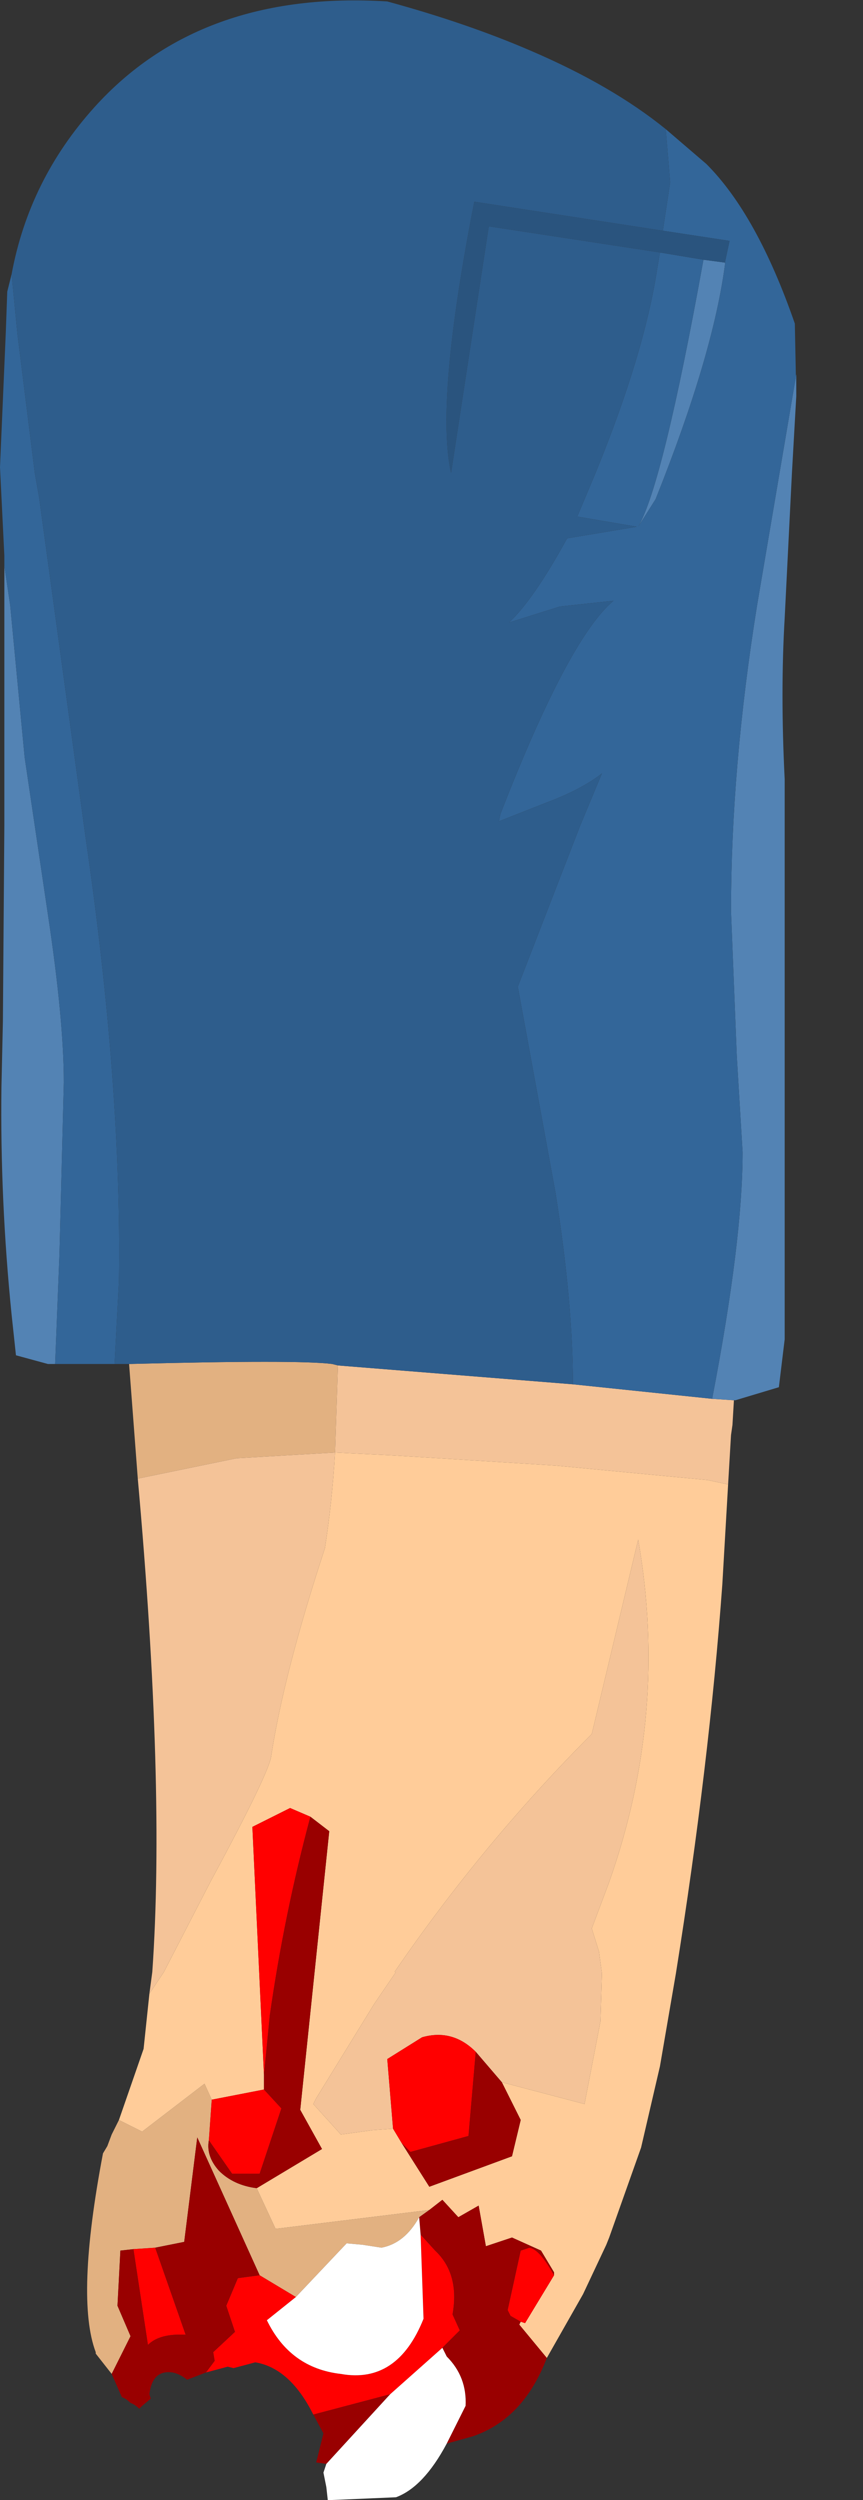 <?xml version="1.0" encoding="UTF-8" standalone="no"?>
<svg xmlns:ffdec="https://www.free-decompiler.com/flash" xmlns:xlink="http://www.w3.org/1999/xlink" ffdec:objectType="frame" height="86.15px" width="29.75px" xmlns="http://www.w3.org/2000/svg">
  <rect width="100%" height="100%" fill="#333333" stroke="none"/>
  <g transform="matrix(1.0, 0.0, 0.0, 1.0, 13.85, 44.35)">
    <use ffdec:characterId="1531" height="86.15" transform="matrix(1.0, 0.0, 0.0, 1.0, -13.85, -44.35)" width="27.45" xlink:href="#shape0"/>
  </g>
  <defs>
    <g id="shape0" transform="matrix(1.0, 0.0, 0.0, 1.0, 13.85, 44.35)">
      <path d="M-9.4 2.65 Q-3.55 2.5 -2.4 2.65 L-2.2 2.7 -2.3 5.7 -5.7 5.9 -9.1 6.6 -9.4 2.65 M-10.0 37.45 L-10.55 36.75 -10.55 36.7 Q-11.25 34.85 -10.3 29.85 L-10.15 29.6 -10.0 29.2 -9.75 28.7 -8.95 29.1 -6.8 27.45 -6.55 28.0 -6.65 29.4 Q-6.75 29.95 -6.3 30.45 -5.8 30.95 -5.0 31.05 L-4.35 32.45 0.95 31.8 0.6 32.05 Q0.1 32.95 -0.7 33.1 L-1.35 33.0 -1.9 32.95 -3.65 34.8 -4.9 34.05 -7.05 29.3 -7.5 32.9 -8.5 33.1 -9.25 33.15 -9.7 33.2 -9.8 35.1 -9.35 36.15 -10.0 37.45" fill="#e2b181" fill-rule="evenodd" stroke="none"/>
      <path d="M-2.2 2.7 L5.9 3.35 10.7 3.85 11.45 3.9 11.4 4.75 11.35 5.1 11.25 6.8 10.55 6.65 5.3 6.15 -0.3 5.8 -2.3 5.7 Q-2.4 7.4 -2.65 9.0 -4.05 13.25 -4.5 16.15 -4.55 16.7 -6.6 20.5 L-8.2 23.6 -8.7 24.35 -8.6 23.6 Q-8.15 17.2 -9.1 6.6 L-5.7 5.9 -2.3 5.7 -2.2 2.7 M-0.3 29.0 L-1.0 29.05 -2.1 29.2 -3.05 28.15 -2.95 27.95 -0.95 24.7 -0.2 23.6 -0.25 23.6 Q2.8 19.15 6.55 15.4 L8.15 8.7 Q9.2 14.7 7.15 20.5 L6.55 22.1 6.8 22.9 6.9 23.65 6.85 25.3 6.3 28.15 3.45 27.4 2.55 26.35 Q1.75 25.55 0.7 25.85 L-0.5 26.6 -0.3 29.0" fill="#f4c398" fill-rule="evenodd" stroke="none"/>
      <path d="M11.25 6.8 L11.05 10.25 Q10.6 16.45 9.45 23.65 L8.9 26.85 8.25 29.65 7.15 32.75 7.05 33.0 6.25 34.7 5.0 36.9 4.05 35.75 4.1 35.65 4.25 35.7 5.25 34.05 5.25 33.95 4.8 33.2 3.8 32.75 2.9 33.05 2.65 31.65 1.95 32.05 1.4 31.45 0.95 31.8 -4.35 32.45 -5.0 31.05 -2.75 29.7 -3.5 28.35 -2.5 18.75 -3.15 18.25 -3.85 17.95 -5.15 18.6 -4.75 27.15 -4.75 27.65 -6.55 28.0 -6.8 27.45 -8.95 29.1 -9.75 28.7 -8.9 26.25 -8.7 24.35 -8.2 23.6 -6.6 20.5 Q-4.55 16.7 -4.5 16.15 -4.05 13.25 -2.65 9.0 -2.4 7.4 -2.3 5.7 L-0.3 5.8 5.3 6.15 10.55 6.65 11.25 6.8 M3.45 27.4 L6.3 28.15 6.85 25.3 6.9 23.65 6.8 22.9 6.55 22.1 7.15 20.5 Q9.2 14.7 8.15 8.7 L6.55 15.4 Q2.8 19.15 -0.25 23.6 L-0.2 23.6 -0.95 24.7 -2.95 27.95 -3.05 28.15 -2.1 29.2 -1.0 29.05 -0.3 29.0 0.0 29.5 0.95 31.0 3.8 29.95 4.1 28.7 3.45 27.4" fill="#ffcc99" fill-rule="evenodd" stroke="none"/>
      <path d="M-3.05 38.85 Q-3.85 37.25 -5.05 37.05 L-5.8 37.25 -6.0 37.2 -6.75 37.4 -6.45 37.0 -6.5 36.7 -5.75 36.0 -6.05 35.1 -5.65 34.15 -4.9 34.05 -3.65 34.8 -4.65 35.6 Q-3.85 37.25 -2.1 37.45 -0.15 37.8 0.75 35.55 L0.65 32.65 1.15 33.2 Q2.0 34.0 1.75 35.4 L2.0 35.95 1.4 36.55 -0.4 38.15 -3.05 38.85 M0.0 29.5 L-0.3 29.0 -0.5 26.6 0.7 25.85 Q1.75 25.55 2.55 26.35 L2.3 29.25 0.3 29.8 0.0 29.5 M4.1 35.65 L3.75 35.45 3.65 35.25 4.1 33.2 4.4 33.1 Q4.75 33.15 5.25 34.05 L4.25 35.7 4.1 35.65 M-4.75 27.15 L-5.15 18.6 -3.85 17.95 -3.15 18.25 Q-4.05 21.6 -4.55 25.1 L-4.75 27.15 M-4.75 27.65 L-4.15 28.3 -4.9 30.55 -5.85 30.55 -6.65 29.4 -6.55 28.0 -4.75 27.65 M-9.25 33.15 L-8.5 33.1 -7.45 36.1 Q-8.35 36.05 -8.75 36.45 L-9.25 33.15" fill="#ff0000" fill-rule="evenodd" stroke="none"/>
      <path d="M5.0 36.9 Q4.2 39.0 2.45 39.6 L1.55 39.85 2.2 38.55 Q2.25 37.55 1.55 36.85 L1.4 36.55 2.0 35.95 1.75 35.4 Q2.0 34.0 1.15 33.2 L0.65 32.65 0.6 32.05 0.95 31.8 1.4 31.45 1.95 32.05 2.65 31.65 2.9 33.05 3.8 32.75 4.8 33.2 5.25 33.95 5.25 34.05 Q4.75 33.15 4.4 33.1 L4.1 33.2 3.65 35.25 3.75 35.45 4.1 35.65 4.05 35.75 5.0 36.9 M-2.6 40.55 L-2.95 40.5 -2.7 39.5 -3.05 38.85 -0.4 38.15 -2.6 40.55 M-6.75 37.4 L-7.4 37.65 Q-7.65 37.45 -7.9 37.4 -8.6 37.3 -8.7 38.15 L-8.65 38.3 -8.95 38.55 -9.05 38.65 Q-9.2 38.5 -9.35 38.45 -9.5 38.3 -9.65 38.25 L-10.0 37.45 -9.35 36.15 -9.8 35.1 -9.7 33.2 -9.25 33.15 -8.75 36.45 Q-8.35 36.05 -7.45 36.1 L-8.5 33.1 -7.5 32.9 -7.05 29.3 -4.9 34.05 -5.65 34.15 -6.05 35.1 -5.75 36.0 -6.5 36.7 -6.45 37.0 -6.75 37.4 M3.45 27.4 L4.1 28.7 3.8 29.95 0.95 31.0 0.0 29.5 0.3 29.8 2.3 29.25 2.55 26.35 3.45 27.4 M-3.15 18.25 L-2.5 18.75 -3.5 28.35 -2.75 29.7 -5.0 31.05 Q-5.8 30.95 -6.3 30.45 -6.75 29.95 -6.65 29.4 L-5.85 30.55 -4.9 30.55 -4.15 28.3 -4.75 27.65 -4.75 27.15 -4.55 25.1 Q-4.05 21.6 -3.15 18.25" fill="#990000" fill-rule="evenodd" stroke="none"/>
      <path d="M1.55 39.85 Q0.75 41.35 -0.2 41.7 L-2.55 41.8 -2.6 41.35 -2.7 40.85 -2.6 40.55 -0.4 38.15 1.4 36.55 1.55 36.85 Q2.25 37.55 2.2 38.55 L1.55 39.85 M0.6 32.05 L0.65 32.65 0.75 35.55 Q-0.15 37.8 -2.1 37.45 -3.85 37.25 -4.65 35.6 L-3.65 34.8 -1.9 32.95 -1.35 33.0 -0.7 33.1 Q0.1 32.95 0.6 32.05" fill="#ffffff" fill-rule="evenodd" stroke="none"/>
      <path d="M13.6 -30.7 L13.45 -28.05 13.2 -23.05 Q13.05 -20.5 13.2 -17.5 L13.2 1.8 13.0 3.45 11.5 3.9 11.45 3.9 10.7 3.85 Q11.75 -1.6 11.75 -4.65 L11.55 -7.95 11.35 -12.95 Q11.35 -17.9 12.25 -23.5 L13.6 -31.45 13.6 -30.7 M11.15 -35.3 Q10.75 -32.15 8.75 -27.15 L8.15 -26.2 Q9.0 -27.65 10.4 -35.4 L11.15 -35.3 M-13.7 -24.85 L-13.5 -23.5 -13.0 -18.25 -12.2 -12.85 Q-11.65 -9.2 -11.65 -7.05 L-11.8 -1.15 -11.95 2.65 -12.2 2.65 -13.3 2.35 -13.45 0.95 Q-13.85 -3.0 -13.8 -6.9 L-13.75 -9.15 -13.7 -15.9 -13.7 -24.85" fill="#5383b4" fill-rule="evenodd" stroke="none"/>
      <path d="M-13.45 -34.9 L-13.25 -32.85 -12.65 -28.05 -12.5 -27.2 -10.9 -15.5 Q-9.65 -6.95 -9.75 -0.2 L-9.9 2.65 -11.95 2.65 -11.8 -1.15 -11.65 -7.05 Q-11.65 -9.2 -12.2 -12.85 L-13.0 -18.25 -13.5 -23.5 -13.7 -24.85 -13.7 -25.2 -13.85 -28.25 -13.65 -32.9 -13.6 -34.3 -13.45 -34.9 M5.9 3.35 Q5.9 0.55 5.3 -3.25 L4.0 -10.35 6.15 -15.9 6.9 -17.7 Q6.2 -17.15 5.0 -16.7 L3.35 -16.05 3.4 -16.3 Q5.75 -22.35 7.3 -23.65 L5.45 -23.45 3.7 -22.9 Q4.55 -23.7 5.7 -25.8 L8.1 -26.2 6.05 -26.55 6.7 -28.1 Q8.35 -32.15 8.8 -35.05 L8.9 -35.65 10.4 -35.4 Q9.0 -27.65 8.15 -26.2 L8.75 -27.15 Q10.75 -32.15 11.15 -35.3 L11.15 -35.35 11.3 -36.05 9.0 -36.4 9.25 -38.05 9.25 -38.1 9.1 -39.9 10.5 -38.7 Q12.25 -36.95 13.55 -33.2 L13.6 -30.7 13.6 -31.45 12.25 -23.5 Q11.35 -17.9 11.35 -12.95 L11.55 -7.95 11.75 -4.65 Q11.75 -1.6 10.7 3.85 L5.9 3.35" fill="#336699" fill-rule="evenodd" stroke="none"/>
      <path d="M8.9 -35.65 L3.0 -36.55 1.7 -28.05 Q1.15 -30.5 2.5 -37.4 L9.0 -36.4 11.3 -36.05 11.15 -35.35 11.15 -35.3 10.4 -35.4 8.9 -35.65" fill="#2a547e" fill-rule="evenodd" stroke="none"/>
      <path d="M-13.45 -34.9 Q-12.85 -38.15 -10.6 -40.65 -6.95 -44.7 -0.5 -44.3 2.25 -43.55 4.45 -42.6 7.25 -41.4 9.1 -39.9 L9.25 -38.1 9.25 -38.05 9.0 -36.4 2.5 -37.4 Q1.15 -30.5 1.7 -28.05 L3.0 -36.55 8.9 -35.65 8.8 -35.05 Q8.35 -32.15 6.7 -28.1 L6.05 -26.55 8.1 -26.2 5.7 -25.8 Q4.55 -23.7 3.7 -22.9 L5.45 -23.45 7.3 -23.65 Q5.75 -22.35 3.4 -16.3 L3.35 -16.05 5.0 -16.7 Q6.2 -17.15 6.9 -17.7 L6.15 -15.9 4.0 -10.35 5.3 -3.25 Q5.9 0.55 5.9 3.35 L-2.2 2.7 -2.4 2.65 Q-3.55 2.5 -9.4 2.65 L-9.9 2.65 -9.75 -0.2 Q-9.65 -6.95 -10.9 -15.5 L-12.5 -27.2 -12.65 -28.05 -13.25 -32.85 -13.45 -34.9" fill="#2e5d8c" fill-rule="evenodd" stroke="none"/>
    </g>
  </defs>
</svg>
